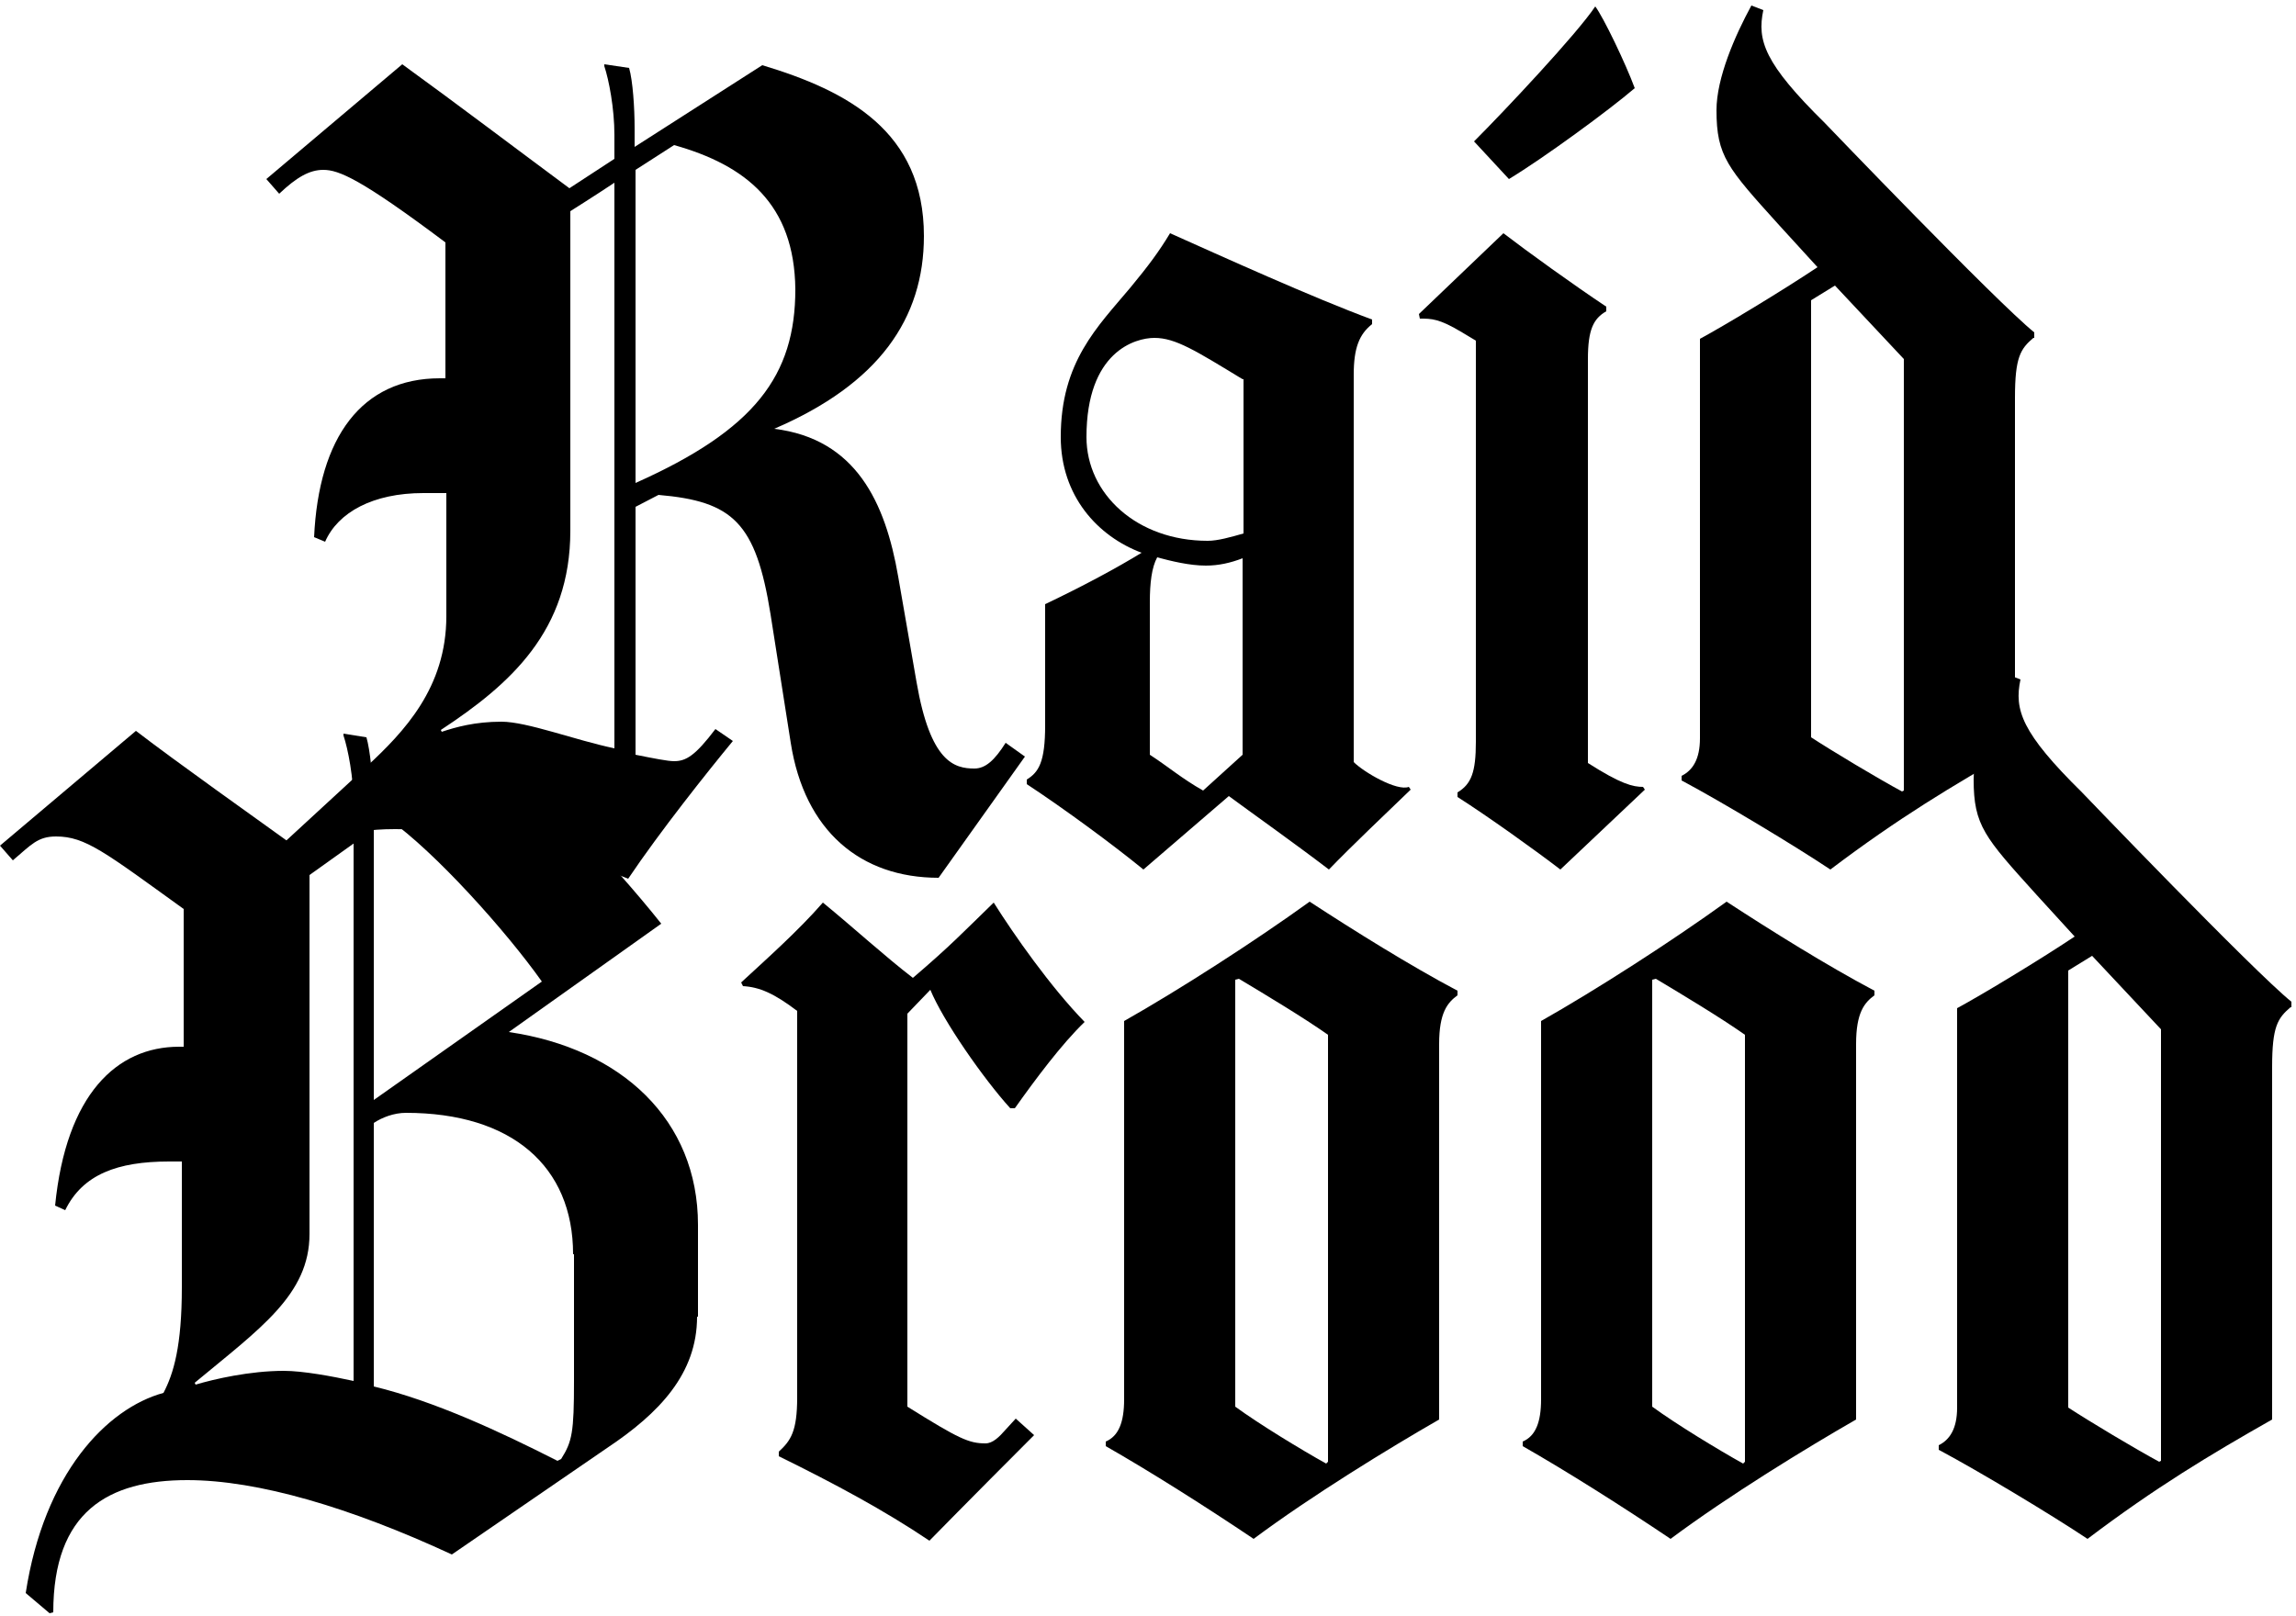 <svg width="250" height="176" viewBox="0 0 250 176" fill="none" xmlns="http://www.w3.org/2000/svg">
<path d="M111.6 82.4L102.2 95.6C93.7 95.6 87.6 90.501 86.1 80.9L83.9 66.9C82.3 56.901 79.8 54.6 71.7 53.901L69.2 55.2V82.201C71.2 82.6 72.7 82.9 73.4 82.9C74.7 82.9 75.7 82.3 77.9 79.4L79.8 80.701C77 84.1 71.9 90.501 68.4 95.701C59.6 92.201 53.6 90.3 43 90.3C37.4 90.3 34.9 91.701 31.3 94.8L29.7 92.9L39.9 83.501C44 79.701 48.6 74.9 48.6 67.1V53.7H46.1C40.6 53.7 36.8 55.8 35.4 59.001L34.2 58.501C34.7 47.6 39.4 41.2 47.9 41.2H48.5V26.401C39.3 19.5 36.9 18.5 35.2 18.5C33.7 18.5 32.3 19.3 30.4 21.101L29 19.5L43.8 7C49.6 11.2 56.6 16.5 62 20.5L66.9 17.3V14.7C66.9 11.8 66.3 8.7 65.8 7.2V7L68.5 7.4C68.9 8.8 69.1 11.7 69.1 14.001V16L83 7.1C92.3 9.9 100.6 14.3 100.6 25.701C100.6 34.7 95.7 41.8 84.3 46.7C93.2 47.8 96.4 54.7 97.8 62.8L99.8 74.3C101.3 83.001 103.9 83.701 106.1 83.701C107.3 83.701 108.3 82.8 109.5 80.9L111.6 82.4ZM66.9 19.901C64.8 21.3 62.1 23 62.1 23V57.8C62.1 68.701 55.6 74.501 48 79.501L48.1 79.701C49.6 79.201 51.7 78.6 54.6 78.6C57.4 78.6 62.6 80.6 66.9 81.501V19.901ZM73.4 15.8L69.2 18.5V52.6C82.2 46.8 86.6 40.901 86.6 31.5C86.5 22.201 81.2 18 73.4 15.8Z" fill="black"/>
<path d="M153.6 86C150.9 88.6 147 92.3 144.7 94.7C140.9 91.8 136.1 88.4 133.8 86.7L124.5 94.7C121.2 92 115.9 88.1 111.8 85.4V84.9C113.1 84.1 113.8 83 113.8 79V65.8C118 63.8 121.7 61.8 124.3 60.2C119.5 58.4 115.5 54 115.5 47.6C115.5 39.4 119.5 35.6 123.1 31.3C125 29 126.2 27.4 127.4 25.4C133 27.9 142.9 32.4 149.4 34.8V35.3C148 36.4 147.4 37.9 147.4 40.8V83C148.5 84.1 152.1 86.2 153.4 85.7L153.6 86ZM135.3 41.3C130.2 38.2 128 36.8 125.7 36.8C123.6 36.8 118.3 38.3 118.3 47.6C118.3 53.8 123.8 58.9 131.5 58.9C132.6 58.9 134 58.5 135.4 58.1V41.3H135.3ZM135.3 82.2V60.8C134 61.3 132.7 61.6 131.3 61.6C129.5 61.6 127.5 61.1 126 60.7C125.4 61.8 125.2 63.5 125.2 65.6V82.2C127.2 83.5 128.7 84.8 131 86.1L135.3 82.2Z" fill="black"/>
<path d="M179.1 86L169.9 94.7C167.3 92.7 162 88.9 158.7 86.8V86.3C160.2 85.4 160.7 84.1 160.7 80.8V37.1L159.2 36.2C156.7 34.7 155.9 34.7 154.6 34.7L154.5 34.2L163.7 25.4C166.3 27.4 171.3 31 174.9 33.4V33.9C173.5 34.7 172.9 35.9 172.9 39.1V83.1C176.5 85.4 177.8 85.7 178.9 85.7L179.1 86ZM164.3 19.5L160.5 15.4C163.8 12.1 171.7 3.7 173.7 0.7C174.6 1.9 177 6.9 178 9.6C175.2 12 168.1 17.2 164.3 19.5Z" fill="black"/>
<path d="M221.4 36.8C220 38 219.4 38.9 219.4 43.3V81.7C212.7 85.5 206.7 89.1 199.3 94.7C195.4 92.1 187.6 87.4 183.1 85V84.5C184.3 83.9 185.1 82.7 185.1 80.4V36.9C187.7 35.5 194 31.7 197.9 29.1L193.7 24.5C188.1 18.3 186.9 17 186.9 12C186.9 8.5 188.9 3.9 190.7 0.6L192 1.1C191.3 4.4 192.1 6.9 198.7 13.4C198.7 13.4 217.3 32.8 221.5 36.2V36.8H221.4ZM207.3 86.1V39.1L199.8 31.1L197.2 32.7V80.3C199.5 81.8 204.5 84.8 207.1 86.2L207.3 86.1Z" fill="black"/>
<path d="M75.9 143.4C75.9 149.6 71.8 153.9 66.1 157.7L49.2 169.3C38.2 164.2 28.1 161.2 20.4 161.2C11.8 161.2 5.8 164.6 5.8 175.6L5.4 175.7L2.8 173.5C4.8 160.5 11.6 153.4 17.8 151.7C18.9 149.6 19.8 146.6 19.8 140.2V126.5H18.4C12.8 126.5 9 127.9 7.1 131.8L6 131.3C7.2 119.2 12.7 114 19.5 114H20V99C11.4 92.8 9.3 91.1 6.1 91.1C4.1 91.1 3.4 92 1.4 93.7L0 92.1L14.8 79.6C19.5 83.2 27 88.5 33.1 92.9L38.5 89.1V87.6C38.5 84.7 37.9 81.6 37.4 80.1V79.9L39.9 80.3C40.3 81.7 40.6 84.6 40.6 86.9V87.7L51.8 79.8C57 83.7 66.7 93.9 72 100.6L55.4 112.4C67.7 114.2 76 122 76 133.4V143.4H75.9ZM38.6 91.8L33.7 95.3V134.4C33.7 141 28.3 144.7 21.2 150.6L21.3 150.8C23.3 150.2 27.2 149.3 30.9 149.3C33 149.3 36.2 149.9 38.5 150.4V91.8H38.6ZM59 106.9C55.1 101.4 47.4 92.8 42.3 89.2L40.7 90.3V119.8L59 106.9ZM62.4 136.6C62.4 127 55.7 121.2 44.2 121.2C42.9 121.2 41.6 121.7 40.7 122.3V151C47.3 152.6 54.4 155.9 60.7 159.1L61.1 158.9C62.3 157 62.5 156 62.5 150.4V136.6H62.4Z" fill="black"/>
<path d="M110.5 120.7H110C107.1 117.5 102.7 111.2 101.3 107.8L98.8 110.4V153.2C104.4 156.7 105.5 157.2 107.3 157.2C108.1 157.2 108.8 156.5 109.5 155.7L110.6 154.5L112.6 156.3C105.7 163.2 101.2 167.8 101.2 167.8C96.3 164.5 90.9 161.6 84.8 158.6V158.1C86.1 156.9 86.8 155.9 86.8 152.2V110.1C84.3 108.2 82.7 107.5 80.9 107.4L80.7 107C83.4 104.5 86.9 101.4 89.6 98.3C92.9 101 96.4 104.2 99.4 106.5C103.5 103 104.8 101.6 108.2 98.3C110.4 101.8 114.4 107.5 118.1 111.3C115.6 113.7 112.7 117.6 110.5 120.7Z" fill="black"/>
<path d="M158.7 108.4C157.6 109.2 156.7 110.3 156.7 113.7V154.6C151.3 157.7 142.8 162.9 136.5 167.6C131.3 164.1 125.3 160.3 120.4 157.5V157C121.8 156.4 122.4 154.9 122.4 152.4V111.2C128.4 107.8 136.5 102.6 142.6 98.2C147.5 101.4 153.6 105.2 158.7 107.9V108.4ZM144.6 159.2V112.7C141.9 110.8 137.9 108.4 134.9 106.6L134.5 106.7V153.2C137.1 155.1 141.7 157.9 144.4 159.4L144.6 159.2Z" fill="black"/>
<path d="M204.1 108.4C203 109.2 202.1 110.3 202.1 113.7V154.6C196.7 157.7 188.2 162.9 181.9 167.6C176.7 164.1 170.7 160.3 165.8 157.5V157C167.2 156.4 167.8 154.9 167.8 152.4V111.2C173.8 107.8 181.9 102.6 188 98.2C192.9 101.4 199 105.2 204.1 107.9V108.4ZM190 159.2V112.7C187.3 110.8 183.3 108.4 180.3 106.6L179.9 106.7V153.2C182.5 155.1 187.1 157.9 189.8 159.4L190 159.2Z" fill="black"/>
<path d="M249.4 109.7C248 110.9 247.4 111.8 247.4 116.2V154.6C240.7 158.4 234.7 162 227.3 167.6C223.4 165 215.6 160.3 211.1 157.9V157.4C212.3 156.8 213.1 155.6 213.1 153.3V109.8C215.7 108.4 222 104.6 225.9 102L221.7 97.4C216.1 91.2 214.9 89.9 214.9 84.9C214.9 81.4 216.9 76.8 218.7 73.5L220 74C219.3 77.3 220.1 79.8 226.7 86.3C226.7 86.3 245.3 105.7 249.5 109.1V109.7H249.4ZM235.3 159.1V112.1L227.8 104.1L225.2 105.7V153.3C227.5 154.8 232.5 157.8 235.1 159.2L235.3 159.1Z" fill="black"/>
</svg>
